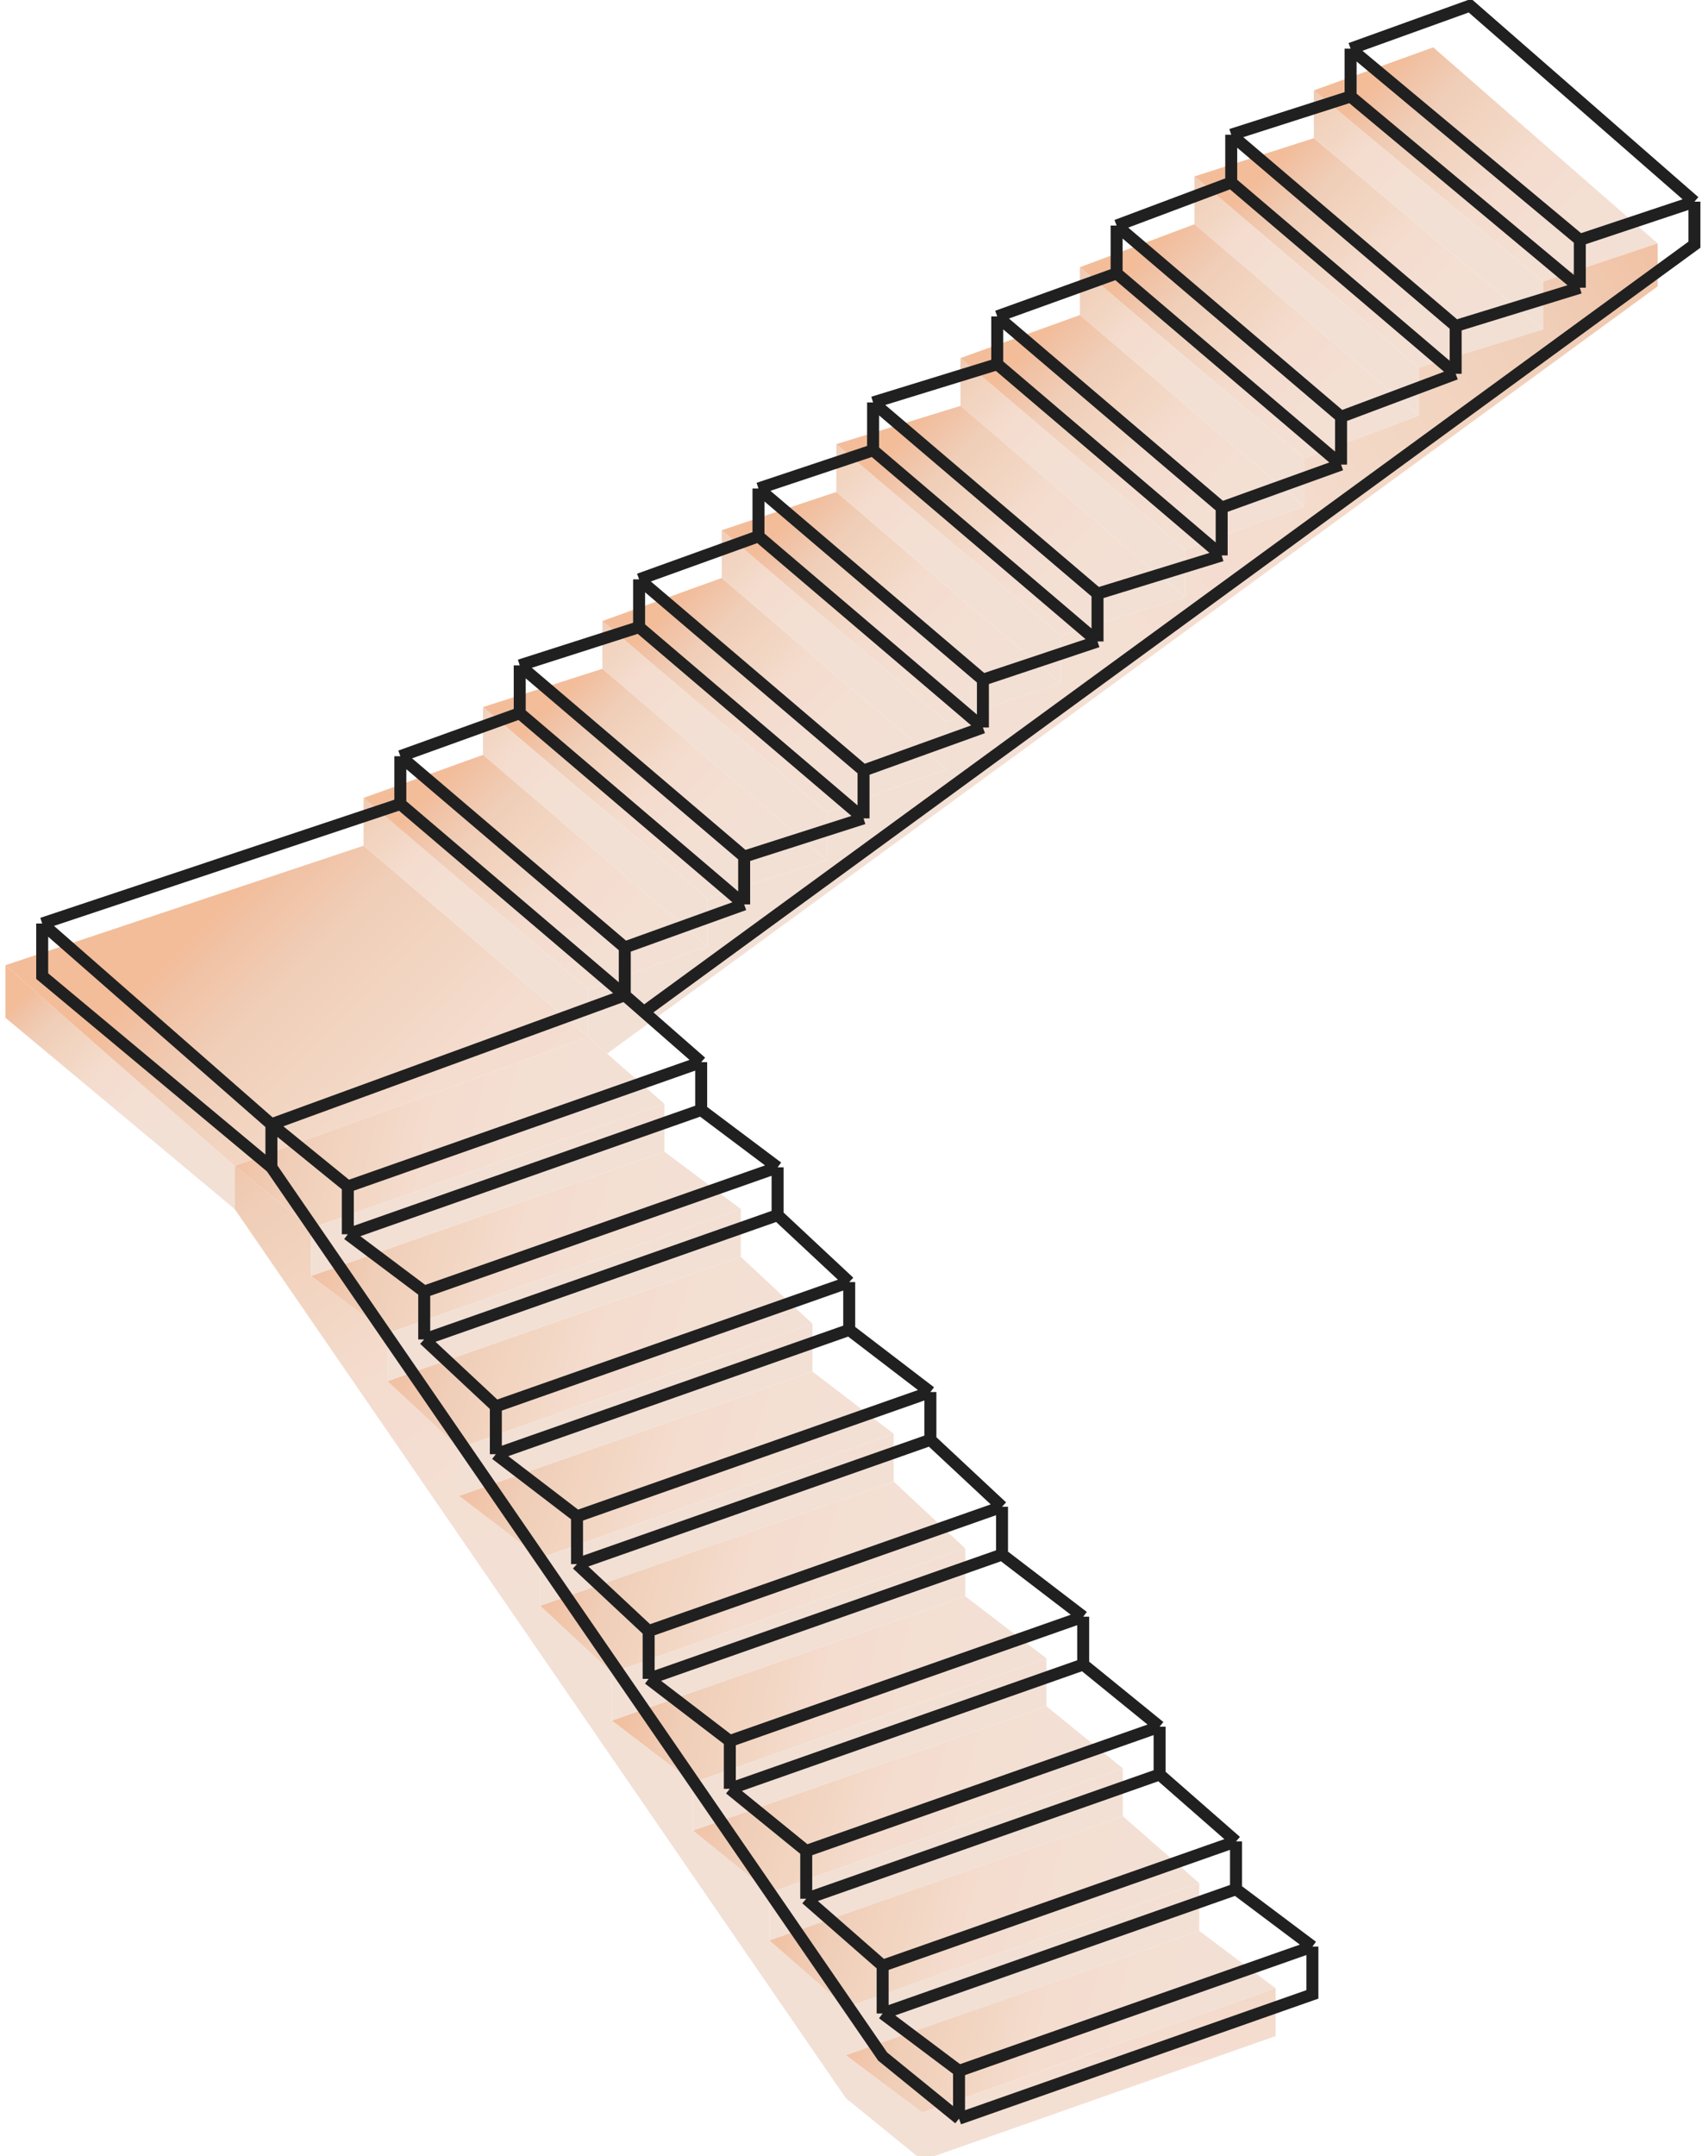 <svg width="214" height="270" viewBox="0 0 214 270" fill="none" xmlns="http://www.w3.org/2000/svg">
<path d="M103.59 101.711L75.47 77.766V83.752L103.59 107.698V101.711Z" fill="url(#paint0_linear_314_297)"/>
<path d="M103.589 107.697L75.469 83.751L60.512 88.541L88.632 112.486L103.589 107.697Z" fill="url(#paint1_linear_314_297)"/>
<path d="M118.547 96.323L90.427 72.377L75.47 77.765L103.59 101.711L118.547 96.323Z" fill="url(#paint2_linear_314_297)"/>
<path d="M118.547 90.337L90.427 66.392V72.378L118.547 96.324V90.337Z" fill="url(#paint3_linear_314_297)"/>
<path d="M132.904 85.548L104.786 61.602L90.427 66.392L118.547 90.337L132.904 85.548Z" fill="url(#paint4_linear_314_297)"/>
<path d="M0.683 120.867V127.452L29.401 151.398V146.01L0.683 120.867Z" fill="url(#paint5_linear_314_297)"/>
<path d="M73.674 129.847L45.555 105.901L0.683 120.867L29.401 146.01L73.674 129.847Z" fill="url(#paint6_linear_314_297)"/>
<path d="M88.632 112.486L60.512 88.54V94.527L88.632 118.472V112.486Z" fill="url(#paint7_linear_314_297)"/>
<path d="M73.674 123.861L45.555 99.915V105.902L73.674 129.847V123.861Z" fill="url(#paint8_linear_314_297)"/>
<path d="M88.632 118.473L60.512 94.527L45.555 99.915L73.674 123.861L88.632 118.473Z" fill="url(#paint9_linear_314_297)"/>
<path d="M132.905 79.561L104.786 55.616V61.602L132.905 85.548V79.561Z" fill="url(#paint10_linear_314_297)"/>
<path d="M193.333 41.248L164.614 17.303L149.656 22.092L177.776 46.037L193.333 41.248Z" fill="url(#paint11_linear_314_297)"/>
<path d="M177.776 46.037L149.656 22.092V28.078L177.776 52.024V46.037Z" fill="url(#paint12_linear_314_297)"/>
<path d="M177.777 52.024L149.657 28.079L135.298 33.466L163.418 57.412L177.777 52.024Z" fill="url(#paint13_linear_314_297)"/>
<path d="M193.334 35.262L164.614 11.316V17.303L193.334 41.248V35.262Z" fill="url(#paint14_linear_314_297)"/>
<path d="M148.46 68.786L120.34 44.841V50.827L148.46 74.773V68.786Z" fill="url(#paint15_linear_314_297)"/>
<path d="M163.418 57.411L135.298 33.466V39.452L163.418 63.398V57.411Z" fill="url(#paint16_linear_314_297)"/>
<path d="M105.982 257.359V251.372L96.409 242.991V237.005L86.837 229.223V223.236L76.666 215.454V209.466L67.691 201.086V195.099L57.52 187.317V181.33L48.546 172.949V166.963L38.973 159.779V153.793L29.4 146.011V151.398L105.982 262.746L115.555 270.529V264.542L105.982 257.359Z" fill="url(#paint17_linear_314_297)"/>
<path d="M148.46 74.772L120.341 50.827L104.786 55.616L132.905 79.561L148.46 74.772Z" fill="url(#paint18_linear_314_297)"/>
<path d="M163.417 63.398L135.297 39.453L120.34 44.84L148.46 68.786L163.417 63.398Z" fill="url(#paint19_linear_314_297)"/>
<path d="M48.546 166.963L92.82 151.398L83.247 144.214L38.974 159.779L48.546 166.963Z" fill="url(#paint20_linear_314_297)"/>
<path d="M57.52 181.33L101.794 165.766L92.82 157.385L48.546 172.949L57.52 181.33Z" fill="url(#paint21_linear_314_297)"/>
<path d="M48.546 172.948L92.82 157.384V151.397L48.546 166.962V172.948Z" fill="url(#paint22_linear_314_297)"/>
<path d="M38.974 159.779L83.247 144.214V138.228L38.974 153.793V159.779Z" fill="url(#paint23_linear_314_297)"/>
<path d="M67.692 195.099L111.965 179.534L101.794 171.752L57.52 187.317L67.692 195.099Z" fill="url(#paint24_linear_314_297)"/>
<path d="M57.52 187.316L101.794 171.752V165.765L57.52 181.33V187.316Z" fill="url(#paint25_linear_314_297)"/>
<path d="M164.614 11.316L193.334 35.262L207.693 30.473L179.572 5.929L164.614 11.316Z" fill="url(#paint26_linear_314_297)"/>
<path d="M67.691 201.085L111.965 185.52V179.534L67.691 195.098V201.085Z" fill="url(#paint27_linear_314_297)"/>
<path d="M193.334 41.249L177.777 46.038V52.024L163.418 57.412V63.398L148.46 68.786V74.772L132.905 79.562V85.548L118.547 90.337V96.323L103.59 101.711V107.698L88.632 112.487V118.473L73.675 123.861V129.847L76.068 131.942L207.693 35.861V30.473L193.334 35.262V41.249Z" fill="url(#paint28_linear_314_297)"/>
<path d="M29.4 146.01L38.973 153.792L83.247 138.228L76.067 131.942L73.674 129.847L29.4 146.01Z" fill="url(#paint29_linear_314_297)"/>
<path d="M86.837 223.235L131.11 207.67L120.939 199.887L76.666 215.453L86.837 223.235Z" fill="url(#paint30_linear_314_297)"/>
<path d="M105.982 257.359L150.255 241.794V235.808L105.982 251.372V257.359Z" fill="url(#paint31_linear_314_297)"/>
<path d="M96.409 242.991L140.682 227.426V221.44L96.409 237.005V242.991Z" fill="url(#paint32_linear_314_297)"/>
<path d="M105.982 251.372L150.254 235.807L140.682 227.426L96.409 242.991L105.982 251.372Z" fill="url(#paint33_linear_314_297)"/>
<path d="M76.666 209.466L120.938 193.901L111.965 185.521L67.691 201.085L76.666 209.466Z" fill="url(#paint34_linear_314_297)"/>
<path d="M115.555 264.542L159.828 248.977L150.255 241.793L105.982 257.358L115.555 264.542Z" fill="url(#paint35_linear_314_297)"/>
<path d="M76.666 215.454L120.939 199.888V193.901L76.666 209.466V215.454Z" fill="url(#paint36_linear_314_297)"/>
<path d="M96.41 237.005L140.682 221.44L131.109 213.658L86.837 229.222L96.41 237.005Z" fill="url(#paint37_linear_314_297)"/>
<path d="M115.555 270.528L159.827 254.963V248.977L115.555 264.542V270.528Z" fill="url(#paint38_linear_314_297)"/>
<path d="M86.837 229.222L131.109 213.658V207.67L86.837 223.236V229.222Z" fill="url(#paint39_linear_314_297)"/>
<path d="M212.298 25.253V30.641L80.673 126.722M212.298 25.253L184.178 0.709L169.221 6.097M212.298 25.253L197.939 30.042M169.221 6.097V12.083M169.221 6.097L197.939 30.042M169.221 12.083L197.939 36.029M169.221 12.083L154.263 16.872M197.939 36.029V30.042M197.939 36.029L182.383 40.818M182.383 40.818L154.263 16.872M182.383 40.818V46.804M154.263 16.872V22.859M154.263 22.859L182.383 46.804M154.263 22.859L139.904 28.246M182.383 46.804L168.024 52.192M168.024 52.192L139.904 28.246M168.024 52.192V58.178M139.904 28.246V34.233M139.904 34.233L168.024 58.178M139.904 34.233L124.947 39.62M168.024 58.178L153.067 63.566M153.067 63.566L124.947 39.62M153.067 63.566V69.552M124.947 39.62V45.607M124.947 45.607L153.067 69.552M124.947 45.607L109.391 50.396M153.067 69.552L137.511 74.342M137.511 74.342L109.391 50.396M137.511 74.342V80.328M109.391 50.396V56.382M109.391 56.382L137.511 80.328M109.391 56.382L95.032 61.172M137.511 80.328L123.152 85.117M123.152 85.117L95.032 61.172M123.152 85.117V91.103M95.032 61.172V67.158M95.032 67.158L123.152 91.103M95.032 67.158L80.075 72.546M123.152 91.103L108.195 96.491M108.195 96.491L80.075 72.546M108.195 96.491V102.478M80.075 72.546V78.532M80.075 78.532L108.195 102.478M80.075 78.532L65.118 83.321M108.195 102.478L93.237 107.267M93.237 107.267L65.118 83.321M93.237 107.267V113.253M65.118 83.321V89.308M65.118 89.308L93.237 113.253M65.118 89.308L50.16 94.695M93.237 113.253L78.28 118.641M78.28 118.641L50.16 94.695M78.28 118.641V124.627M50.16 94.695V100.682M50.16 100.682L78.28 124.627M50.16 100.682L5.288 115.648M78.28 124.627L34.006 140.791M78.28 124.627L80.673 126.722M5.288 115.648L34.006 140.791M5.288 115.648V122.233L34.006 146.178M34.006 140.791V146.178M34.006 140.791L43.579 148.573M34.006 146.178L110.588 257.525L120.161 265.307M43.579 148.573L87.853 133.008M43.579 148.573V154.559M87.853 133.008V138.995M87.853 133.008L80.673 126.722M43.579 154.559L87.853 138.995M43.579 154.559L53.152 161.743M87.853 138.995L97.425 146.178M53.152 161.743L97.425 146.178M53.152 161.743V167.729M97.425 146.178V152.165M53.152 167.729L97.425 152.165M53.152 167.729L62.126 176.11M97.425 152.165L106.4 160.546M62.126 176.11L106.4 160.546M62.126 176.11V182.097M106.4 160.546V166.532M62.126 182.097L106.4 166.532M62.126 182.097L72.297 189.879M106.4 166.532L116.571 174.314M72.297 189.879L116.571 174.314M72.297 189.879V195.865M116.571 174.314V180.301M72.297 195.865L116.571 180.301M72.297 195.865L81.271 204.246M116.571 180.301L125.545 188.682M81.271 204.246L125.545 188.682M81.271 204.246V210.233M125.545 188.682V194.668M81.271 210.233L125.545 194.668M81.271 210.233L91.442 218.015M125.545 194.668L135.716 202.45M91.442 218.015L135.716 202.45M91.442 218.015V224.001M135.716 202.45V208.437M91.442 224.001L135.716 208.437M91.442 224.001L101.015 231.784M135.716 208.437L145.289 216.219M101.015 231.784L145.289 216.219M101.015 231.784V237.77M145.289 216.219V222.205M101.015 237.77L145.289 222.205M101.015 237.77L110.588 246.151M145.289 222.205L154.862 230.586M110.588 246.151L154.862 230.586M110.588 246.151V252.137M154.862 230.586V236.573M110.588 252.137L154.862 236.573M110.588 252.137L120.161 259.321M154.862 236.573L164.434 243.756M120.161 259.321L164.434 243.756M120.161 259.321V265.307M164.434 243.756V249.743L120.161 265.307" stroke="#202020" stroke-width="1.5"/>
<defs>
<linearGradient id="paint0_linear_314_297" x1="91.375" y1="94.577" x2="71.48" y2="74.694" gradientUnits="userSpaceOnUse">
<stop offset="0.008" stop-color="#F2E0D5"/>
<stop offset="0.334" stop-color="#F4DFD3"/>
<stop offset="0.529" stop-color="#F4DCCE"/>
<stop offset="0.69" stop-color="#F2D5C1"/>
<stop offset="0.832" stop-color="#F0CEB8"/>
<stop offset="0.96" stop-color="#F1C1A3"/>
<stop offset="1" stop-color="#F3BD9A"/>
</linearGradient>
<linearGradient id="paint1_linear_314_297" x1="95.018" y1="111.093" x2="70.76" y2="86.849" gradientUnits="userSpaceOnUse">
<stop offset="0.008" stop-color="#F2E0D5"/>
<stop offset="0.334" stop-color="#F4DFD3"/>
<stop offset="0.529" stop-color="#F4DCCE"/>
<stop offset="0.69" stop-color="#F2D5C1"/>
<stop offset="0.832" stop-color="#F0CEB8"/>
<stop offset="0.96" stop-color="#F1C1A3"/>
<stop offset="1" stop-color="#F3BD9A"/>
</linearGradient>
<linearGradient id="paint2_linear_314_297" x1="110.546" y1="100.59" x2="85.106" y2="75.165" gradientUnits="userSpaceOnUse">
<stop offset="0.008" stop-color="#F2E0D5"/>
<stop offset="0.334" stop-color="#F4DFD3"/>
<stop offset="0.529" stop-color="#F4DCCE"/>
<stop offset="0.69" stop-color="#F2D5C1"/>
<stop offset="0.832" stop-color="#F0CEB8"/>
<stop offset="0.96" stop-color="#F1C1A3"/>
<stop offset="1" stop-color="#F3BD9A"/>
</linearGradient>
<linearGradient id="paint3_linear_314_297" x1="106.533" y1="83.404" x2="86.638" y2="63.521" gradientUnits="userSpaceOnUse">
<stop offset="0.008" stop-color="#F2E0D5"/>
<stop offset="0.334" stop-color="#F4DFD3"/>
<stop offset="0.529" stop-color="#F4DCCE"/>
<stop offset="0.69" stop-color="#F2D5C1"/>
<stop offset="0.832" stop-color="#F0CEB8"/>
<stop offset="0.96" stop-color="#F1C1A3"/>
<stop offset="1" stop-color="#F3BD9A"/>
</linearGradient>
<linearGradient id="paint4_linear_314_297" x1="125.802" y1="90.114" x2="99.837" y2="64.164" gradientUnits="userSpaceOnUse">
<stop offset="0.008" stop-color="#F2E0D5"/>
<stop offset="0.334" stop-color="#F4DFD3"/>
<stop offset="0.529" stop-color="#F4DCCE"/>
<stop offset="0.69" stop-color="#F2D5C1"/>
<stop offset="0.832" stop-color="#F0CEB8"/>
<stop offset="0.96" stop-color="#F1C1A3"/>
<stop offset="1" stop-color="#F3BD9A"/>
</linearGradient>
<linearGradient id="paint5_linear_314_297" x1="23.344" y1="145.038" x2="3.026" y2="124.731" gradientUnits="userSpaceOnUse">
<stop offset="0.008" stop-color="#F2E0D5"/>
<stop offset="0.334" stop-color="#F4DFD3"/>
<stop offset="0.529" stop-color="#F4DCCE"/>
<stop offset="0.69" stop-color="#F2D5C1"/>
<stop offset="0.832" stop-color="#F0CEB8"/>
<stop offset="0.96" stop-color="#F1C1A3"/>
<stop offset="1" stop-color="#F3BD9A"/>
</linearGradient>
<linearGradient id="paint6_linear_314_297" x1="78.162" y1="166.363" x2="26.519" y2="114.75" gradientUnits="userSpaceOnUse">
<stop offset="0.008" stop-color="#F2E0D5"/>
<stop offset="0.334" stop-color="#F4DFD3"/>
<stop offset="0.529" stop-color="#F4DCCE"/>
<stop offset="0.69" stop-color="#F2D5C1"/>
<stop offset="0.832" stop-color="#F0CEB8"/>
<stop offset="0.96" stop-color="#F1C1A3"/>
<stop offset="1" stop-color="#F3BD9A"/>
</linearGradient>
<linearGradient id="paint7_linear_314_297" x1="75.62" y1="104.555" x2="55.725" y2="84.671" gradientUnits="userSpaceOnUse">
<stop offset="0.008" stop-color="#F2E0D5"/>
<stop offset="0.334" stop-color="#F4DFD3"/>
<stop offset="0.529" stop-color="#F4DCCE"/>
<stop offset="0.69" stop-color="#F2D5C1"/>
<stop offset="0.832" stop-color="#F0CEB8"/>
<stop offset="0.96" stop-color="#F1C1A3"/>
<stop offset="1" stop-color="#F3BD9A"/>
</linearGradient>
<linearGradient id="paint8_linear_314_297" x1="62.557" y1="117.825" x2="42.662" y2="97.942" gradientUnits="userSpaceOnUse">
<stop offset="0.008" stop-color="#F2E0D5"/>
<stop offset="0.334" stop-color="#F4DFD3"/>
<stop offset="0.529" stop-color="#F4DCCE"/>
<stop offset="0.69" stop-color="#F2D5C1"/>
<stop offset="0.832" stop-color="#F0CEB8"/>
<stop offset="0.96" stop-color="#F1C1A3"/>
<stop offset="1" stop-color="#F3BD9A"/>
</linearGradient>
<linearGradient id="paint9_linear_314_297" x1="86.039" y1="128.151" x2="55.561" y2="97.691" gradientUnits="userSpaceOnUse">
<stop offset="0.008" stop-color="#F2E0D5"/>
<stop offset="0.334" stop-color="#F4DFD3"/>
<stop offset="0.529" stop-color="#F4DCCE"/>
<stop offset="0.69" stop-color="#F2D5C1"/>
<stop offset="0.832" stop-color="#F0CEB8"/>
<stop offset="0.96" stop-color="#F1C1A3"/>
<stop offset="1" stop-color="#F3BD9A"/>
</linearGradient>
<linearGradient id="paint10_linear_314_297" x1="120.691" y1="72.429" x2="100.796" y2="52.545" gradientUnits="userSpaceOnUse">
<stop offset="0.008" stop-color="#F2E0D5"/>
<stop offset="0.334" stop-color="#F4DFD3"/>
<stop offset="0.529" stop-color="#F4DCCE"/>
<stop offset="0.69" stop-color="#F2D5C1"/>
<stop offset="0.832" stop-color="#F0CEB8"/>
<stop offset="0.96" stop-color="#F1C1A3"/>
<stop offset="1" stop-color="#F3BD9A"/>
</linearGradient>
<linearGradient id="paint11_linear_314_297" x1="186.901" y1="47.086" x2="160.02" y2="20.22" gradientUnits="userSpaceOnUse">
<stop offset="0.008" stop-color="#F2E0D5"/>
<stop offset="0.334" stop-color="#F4DFD3"/>
<stop offset="0.529" stop-color="#F4DCCE"/>
<stop offset="0.69" stop-color="#F2D5C1"/>
<stop offset="0.832" stop-color="#F0CEB8"/>
<stop offset="0.96" stop-color="#F1C1A3"/>
<stop offset="1" stop-color="#F3BD9A"/>
</linearGradient>
<linearGradient id="paint12_linear_314_297" x1="166.259" y1="39.603" x2="146.364" y2="19.719" gradientUnits="userSpaceOnUse">
<stop offset="0.008" stop-color="#F2E0D5"/>
<stop offset="0.334" stop-color="#F4DFD3"/>
<stop offset="0.529" stop-color="#F4DCCE"/>
<stop offset="0.69" stop-color="#F2D5C1"/>
<stop offset="0.832" stop-color="#F0CEB8"/>
<stop offset="0.96" stop-color="#F1C1A3"/>
<stop offset="1" stop-color="#F3BD9A"/>
</linearGradient>
<linearGradient id="paint13_linear_314_297" x1="174.737" y1="60.956" x2="144.683" y2="30.919" gradientUnits="userSpaceOnUse">
<stop offset="0.008" stop-color="#F2E0D5"/>
<stop offset="0.334" stop-color="#F4DFD3"/>
<stop offset="0.529" stop-color="#F4DCCE"/>
<stop offset="0.69" stop-color="#F2D5C1"/>
<stop offset="0.832" stop-color="#F0CEB8"/>
<stop offset="0.96" stop-color="#F1C1A3"/>
<stop offset="1" stop-color="#F3BD9A"/>
</linearGradient>
<linearGradient id="paint14_linear_314_297" x1="182.067" y1="29.377" x2="161.747" y2="9.069" gradientUnits="userSpaceOnUse">
<stop offset="0.008" stop-color="#F2E0D5"/>
<stop offset="0.334" stop-color="#F4DFD3"/>
<stop offset="0.529" stop-color="#F4DCCE"/>
<stop offset="0.69" stop-color="#F2D5C1"/>
<stop offset="0.832" stop-color="#F0CEB8"/>
<stop offset="0.96" stop-color="#F1C1A3"/>
<stop offset="1" stop-color="#F3BD9A"/>
</linearGradient>
<linearGradient id="paint15_linear_314_297" x1="137.441" y1="62.851" x2="117.546" y2="42.967" gradientUnits="userSpaceOnUse">
<stop offset="0.008" stop-color="#F2E0D5"/>
<stop offset="0.334" stop-color="#F4DFD3"/>
<stop offset="0.529" stop-color="#F4DCCE"/>
<stop offset="0.69" stop-color="#F2D5C1"/>
<stop offset="0.832" stop-color="#F0CEB8"/>
<stop offset="0.96" stop-color="#F1C1A3"/>
<stop offset="1" stop-color="#F3BD9A"/>
</linearGradient>
<linearGradient id="paint16_linear_314_297" x1="152.5" y1="51.576" x2="132.605" y2="31.692" gradientUnits="userSpaceOnUse">
<stop offset="0.008" stop-color="#F2E0D5"/>
<stop offset="0.334" stop-color="#F4DFD3"/>
<stop offset="0.529" stop-color="#F4DCCE"/>
<stop offset="0.69" stop-color="#F2D5C1"/>
<stop offset="0.832" stop-color="#F0CEB8"/>
<stop offset="0.96" stop-color="#F1C1A3"/>
<stop offset="1" stop-color="#F3BD9A"/>
</linearGradient>
<linearGradient id="paint17_linear_314_297" x1="73.629" y1="209.779" x2="23.412" y2="139.732" gradientUnits="userSpaceOnUse">
<stop offset="0.008" stop-color="#F2E0D5"/>
<stop offset="0.334" stop-color="#F4DFD3"/>
<stop offset="0.529" stop-color="#F4DCCE"/>
<stop offset="0.69" stop-color="#F2D5C1"/>
<stop offset="0.832" stop-color="#F0CEB8"/>
<stop offset="0.96" stop-color="#F1C1A3"/>
<stop offset="1" stop-color="#F3BD9A"/>
</linearGradient>
<linearGradient id="paint18_linear_314_297" x1="141.831" y1="80.411" x2="114.714" y2="53.309" gradientUnits="userSpaceOnUse">
<stop offset="0.008" stop-color="#F2E0D5"/>
<stop offset="0.334" stop-color="#F4DFD3"/>
<stop offset="0.529" stop-color="#F4DCCE"/>
<stop offset="0.69" stop-color="#F2D5C1"/>
<stop offset="0.832" stop-color="#F0CEB8"/>
<stop offset="0.96" stop-color="#F1C1A3"/>
<stop offset="1" stop-color="#F3BD9A"/>
</linearGradient>
<linearGradient id="paint19_linear_314_297" x1="160.627" y1="72.879" x2="130.149" y2="42.419" gradientUnits="userSpaceOnUse">
<stop offset="0.008" stop-color="#F2E0D5"/>
<stop offset="0.334" stop-color="#F4DFD3"/>
<stop offset="0.529" stop-color="#F4DCCE"/>
<stop offset="0.69" stop-color="#F2D5C1"/>
<stop offset="0.832" stop-color="#F0CEB8"/>
<stop offset="0.96" stop-color="#F1C1A3"/>
<stop offset="1" stop-color="#F3BD9A"/>
</linearGradient>
<linearGradient id="paint20_linear_314_297" x1="92.372" y1="163.065" x2="40.546" y2="148.446" gradientUnits="userSpaceOnUse">
<stop offset="0.008" stop-color="#F2E0D5"/>
<stop offset="0.334" stop-color="#F4DFD3"/>
<stop offset="0.529" stop-color="#F4DCCE"/>
<stop offset="0.69" stop-color="#F2D5C1"/>
<stop offset="0.832" stop-color="#F0CEB8"/>
<stop offset="0.96" stop-color="#F1C1A3"/>
<stop offset="1" stop-color="#F3BD9A"/>
</linearGradient>
<linearGradient id="paint21_linear_314_297" x1="101.437" y1="177.574" x2="50.609" y2="161.69" gradientUnits="userSpaceOnUse">
<stop offset="0.008" stop-color="#F2E0D5"/>
<stop offset="0.334" stop-color="#F4DFD3"/>
<stop offset="0.529" stop-color="#F4DCCE"/>
<stop offset="0.69" stop-color="#F2D5C1"/>
<stop offset="0.832" stop-color="#F0CEB8"/>
<stop offset="0.96" stop-color="#F1C1A3"/>
<stop offset="1" stop-color="#F3BD9A"/>
</linearGradient>
<linearGradient id="paint22_linear_314_297" x1="70.683" y1="162.172" x2="70.683" y2="117.873" gradientUnits="userSpaceOnUse">
<stop offset="0.008" stop-color="#F2E0D5"/>
<stop offset="0.334" stop-color="#F4DFD3"/>
<stop offset="0.529" stop-color="#F4DCCE"/>
<stop offset="0.69" stop-color="#F2D5C1"/>
<stop offset="0.832" stop-color="#F0CEB8"/>
<stop offset="0.96" stop-color="#F1C1A3"/>
<stop offset="1" stop-color="#F3BD9A"/>
</linearGradient>
<linearGradient id="paint23_linear_314_297" x1="61.111" y1="149.003" x2="61.111" y2="104.705" gradientUnits="userSpaceOnUse">
<stop offset="0.008" stop-color="#F2E0D5"/>
<stop offset="0.334" stop-color="#F4DFD3"/>
<stop offset="0.529" stop-color="#F4DCCE"/>
<stop offset="0.69" stop-color="#F2D5C1"/>
<stop offset="0.832" stop-color="#F0CEB8"/>
<stop offset="0.96" stop-color="#F1C1A3"/>
<stop offset="1" stop-color="#F3BD9A"/>
</linearGradient>
<linearGradient id="paint24_linear_314_297" x1="111.379" y1="192.22" x2="59.672" y2="175.167" gradientUnits="userSpaceOnUse">
<stop offset="0.008" stop-color="#F2E0D5"/>
<stop offset="0.334" stop-color="#F4DFD3"/>
<stop offset="0.529" stop-color="#F4DCCE"/>
<stop offset="0.69" stop-color="#F2D5C1"/>
<stop offset="0.832" stop-color="#F0CEB8"/>
<stop offset="0.96" stop-color="#F1C1A3"/>
<stop offset="1" stop-color="#F3BD9A"/>
</linearGradient>
<linearGradient id="paint25_linear_314_297" x1="79.657" y1="176.54" x2="79.657" y2="132.241" gradientUnits="userSpaceOnUse">
<stop offset="0.008" stop-color="#F2E0D5"/>
<stop offset="0.334" stop-color="#F4DFD3"/>
<stop offset="0.529" stop-color="#F4DCCE"/>
<stop offset="0.69" stop-color="#F2D5C1"/>
<stop offset="0.832" stop-color="#F0CEB8"/>
<stop offset="0.96" stop-color="#F1C1A3"/>
<stop offset="1" stop-color="#F3BD9A"/>
</linearGradient>
<linearGradient id="paint26_linear_314_297" x1="204.491" y1="39.243" x2="174.011" y2="8.782" gradientUnits="userSpaceOnUse">
<stop offset="0.008" stop-color="#F2E0D5"/>
<stop offset="0.334" stop-color="#F4DFD3"/>
<stop offset="0.529" stop-color="#F4DCCE"/>
<stop offset="0.69" stop-color="#F2D5C1"/>
<stop offset="0.832" stop-color="#F0CEB8"/>
<stop offset="0.96" stop-color="#F1C1A3"/>
<stop offset="1" stop-color="#F3BD9A"/>
</linearGradient>
<linearGradient id="paint27_linear_314_297" x1="89.829" y1="190.309" x2="89.829" y2="146.009" gradientUnits="userSpaceOnUse">
<stop offset="0.008" stop-color="#F2E0D5"/>
<stop offset="0.334" stop-color="#F4DFD3"/>
<stop offset="0.529" stop-color="#F4DCCE"/>
<stop offset="0.69" stop-color="#F2D5C1"/>
<stop offset="0.832" stop-color="#F0CEB8"/>
<stop offset="0.96" stop-color="#F1C1A3"/>
<stop offset="1" stop-color="#F3BD9A"/>
</linearGradient>
<linearGradient id="paint28_linear_314_297" x1="103.51" y1="106.015" x2="211.967" y2="27.243" gradientUnits="userSpaceOnUse">
<stop offset="0.008" stop-color="#F2E0D5"/>
<stop offset="0.334" stop-color="#F4DFD3"/>
<stop offset="0.529" stop-color="#F4DCCE"/>
<stop offset="0.69" stop-color="#F2D5C1"/>
<stop offset="0.832" stop-color="#F0CEB8"/>
<stop offset="0.96" stop-color="#F1C1A3"/>
<stop offset="1" stop-color="#F3BD9A"/>
</linearGradient>
<linearGradient id="paint29_linear_314_297" x1="81.709" y1="147.535" x2="29.174" y2="135.719" gradientUnits="userSpaceOnUse">
<stop offset="0.008" stop-color="#F2E0D5"/>
<stop offset="0.334" stop-color="#F4DFD3"/>
<stop offset="0.529" stop-color="#F4DCCE"/>
<stop offset="0.69" stop-color="#F2D5C1"/>
<stop offset="0.832" stop-color="#F0CEB8"/>
<stop offset="0.96" stop-color="#F1C1A3"/>
<stop offset="1" stop-color="#F3BD9A"/>
</linearGradient>
<linearGradient id="paint30_linear_314_297" x1="131.427" y1="216.947" x2="77.992" y2="206.507" gradientUnits="userSpaceOnUse">
<stop offset="0.008" stop-color="#F2E0D5"/>
<stop offset="0.334" stop-color="#F4DFD3"/>
<stop offset="0.529" stop-color="#F4DCCE"/>
<stop offset="0.69" stop-color="#F2D5C1"/>
<stop offset="0.832" stop-color="#F0CEB8"/>
<stop offset="0.96" stop-color="#F1C1A3"/>
<stop offset="1" stop-color="#F3BD9A"/>
</linearGradient>
<linearGradient id="paint31_linear_314_297" x1="128.119" y1="246.583" x2="128.119" y2="202.284" gradientUnits="userSpaceOnUse">
<stop offset="0.008" stop-color="#F2E0D5"/>
<stop offset="0.334" stop-color="#F4DFD3"/>
<stop offset="0.529" stop-color="#F4DCCE"/>
<stop offset="0.69" stop-color="#F2D5C1"/>
<stop offset="0.832" stop-color="#F0CEB8"/>
<stop offset="0.96" stop-color="#F1C1A3"/>
<stop offset="1" stop-color="#F3BD9A"/>
</linearGradient>
<linearGradient id="paint32_linear_314_297" x1="118.545" y1="232.215" x2="118.545" y2="187.917" gradientUnits="userSpaceOnUse">
<stop offset="0.008" stop-color="#F2E0D5"/>
<stop offset="0.334" stop-color="#F4DFD3"/>
<stop offset="0.529" stop-color="#F4DCCE"/>
<stop offset="0.69" stop-color="#F2D5C1"/>
<stop offset="0.832" stop-color="#F0CEB8"/>
<stop offset="0.96" stop-color="#F1C1A3"/>
<stop offset="1" stop-color="#F3BD9A"/>
</linearGradient>
<linearGradient id="paint33_linear_314_297" x1="149.227" y1="246.395" x2="97.24" y2="232.366" gradientUnits="userSpaceOnUse">
<stop offset="0.008" stop-color="#F2E0D5"/>
<stop offset="0.334" stop-color="#F4DFD3"/>
<stop offset="0.529" stop-color="#F4DCCE"/>
<stop offset="0.69" stop-color="#F2D5C1"/>
<stop offset="0.832" stop-color="#F0CEB8"/>
<stop offset="0.96" stop-color="#F1C1A3"/>
<stop offset="1" stop-color="#F3BD9A"/>
</linearGradient>
<linearGradient id="paint34_linear_314_297" x1="120.395" y1="205.034" x2="69.237" y2="190.257" gradientUnits="userSpaceOnUse">
<stop offset="0.008" stop-color="#F2E0D5"/>
<stop offset="0.334" stop-color="#F4DFD3"/>
<stop offset="0.529" stop-color="#F4DCCE"/>
<stop offset="0.69" stop-color="#F2D5C1"/>
<stop offset="0.832" stop-color="#F0CEB8"/>
<stop offset="0.96" stop-color="#F1C1A3"/>
<stop offset="1" stop-color="#F3BD9A"/>
</linearGradient>
<linearGradient id="paint35_linear_314_297" x1="158.364" y1="259.374" x2="106.047" y2="246.633" gradientUnits="userSpaceOnUse">
<stop offset="0.008" stop-color="#F2E0D5"/>
<stop offset="0.334" stop-color="#F4DFD3"/>
<stop offset="0.529" stop-color="#F4DCCE"/>
<stop offset="0.69" stop-color="#F2D5C1"/>
<stop offset="0.832" stop-color="#F0CEB8"/>
<stop offset="0.96" stop-color="#F1C1A3"/>
<stop offset="1" stop-color="#F3BD9A"/>
</linearGradient>
<linearGradient id="paint36_linear_314_297" x1="98.802" y1="204.676" x2="98.802" y2="160.378" gradientUnits="userSpaceOnUse">
<stop offset="0.008" stop-color="#F2E0D5"/>
<stop offset="0.334" stop-color="#F4DFD3"/>
<stop offset="0.529" stop-color="#F4DCCE"/>
<stop offset="0.69" stop-color="#F2D5C1"/>
<stop offset="0.832" stop-color="#F0CEB8"/>
<stop offset="0.96" stop-color="#F1C1A3"/>
<stop offset="1" stop-color="#F3BD9A"/>
</linearGradient>
<linearGradient id="paint37_linear_314_297" x1="138.631" y1="232.659" x2="86.974" y2="217.456" gradientUnits="userSpaceOnUse">
<stop offset="0.008" stop-color="#F2E0D5"/>
<stop offset="0.334" stop-color="#F4DFD3"/>
<stop offset="0.529" stop-color="#F4DCCE"/>
<stop offset="0.69" stop-color="#F2D5C1"/>
<stop offset="0.832" stop-color="#F0CEB8"/>
<stop offset="0.96" stop-color="#F1C1A3"/>
<stop offset="1" stop-color="#F3BD9A"/>
</linearGradient>
<linearGradient id="paint38_linear_314_297" x1="137.692" y1="276.714" x2="137.692" y2="232.416" gradientUnits="userSpaceOnUse">
<stop offset="0.008" stop-color="#F2E0D5"/>
<stop offset="0.334" stop-color="#F4DFD3"/>
<stop offset="0.529" stop-color="#F4DCCE"/>
<stop offset="0.69" stop-color="#F2D5C1"/>
<stop offset="0.832" stop-color="#F0CEB8"/>
<stop offset="0.96" stop-color="#F1C1A3"/>
<stop offset="1" stop-color="#F3BD9A"/>
</linearGradient>
<linearGradient id="paint39_linear_314_297" x1="108.973" y1="218.445" x2="108.973" y2="174.147" gradientUnits="userSpaceOnUse">
<stop offset="0.008" stop-color="#F2E0D5"/>
<stop offset="0.334" stop-color="#F4DFD3"/>
<stop offset="0.529" stop-color="#F4DCCE"/>
<stop offset="0.69" stop-color="#F2D5C1"/>
<stop offset="0.832" stop-color="#F0CEB8"/>
<stop offset="0.96" stop-color="#F1C1A3"/>
<stop offset="1" stop-color="#F3BD9A"/>
</linearGradient>
</defs>
</svg>
